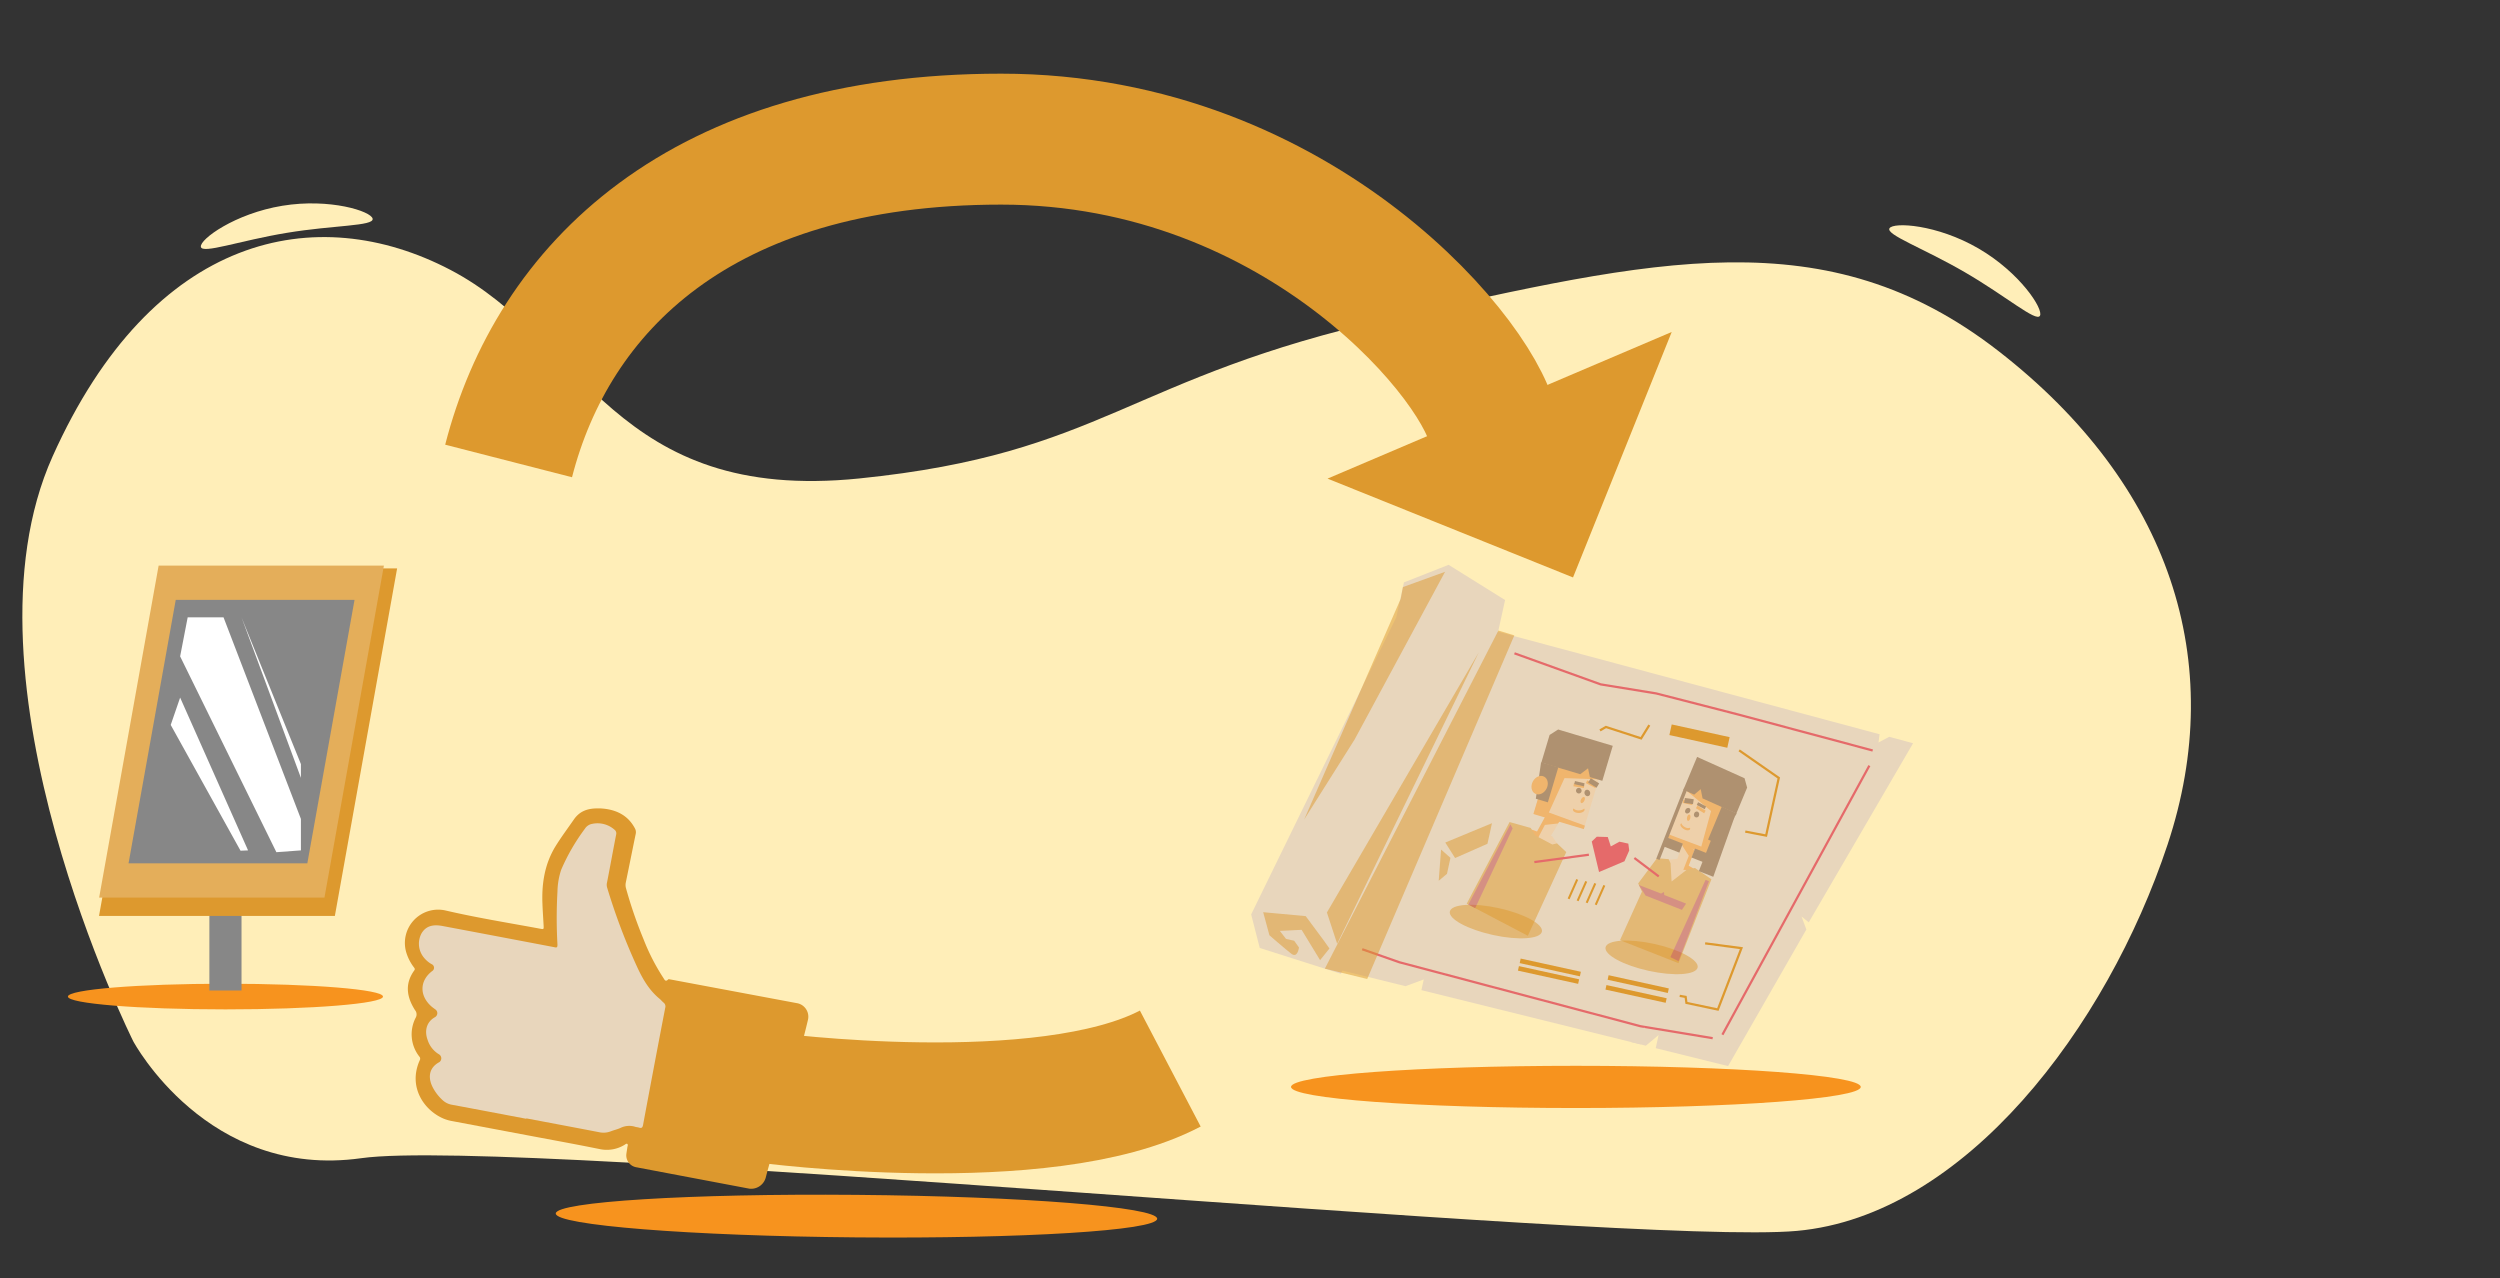 <svg xmlns="http://www.w3.org/2000/svg" viewBox="0 0 801.9 409.98"><rect x="0" y="0" width="801.9" height="409.98" fill="#333333" stroke="none"/><defs><style>.cls-1{fill:#ffeeb8;}.cls-18,.cls-2{fill:#e8d6bc;}.cls-17,.cls-3,.cls-8{fill:#dd992e;}.cls-3,.cls-5{opacity:0.5;}.cls-11,.cls-16,.cls-4{fill:none;stroke-miterlimit:10;}.cls-4{stroke:#e56a6a;}.cls-11,.cls-4{stroke-width:0.72px;}.cls-6{fill:#f4ca98;}.cls-7{fill:#f7931e;}.cls-9{fill:#754c24;}.cls-10{fill:#c24a4a;}.cls-11,.cls-16{stroke:#dd992e;}.cls-12{fill:#e56a6a;}.cls-13{fill:#878787;}.cls-14{fill:#e4ae5a;}.cls-15{fill:#fff;}.cls-16{stroke-width:42px;}.cls-17,.cls-18{fill-rule:evenodd;}</style></defs><title>plan</title><g id="Bcakground"><path class="cls-1" d="M654.33,101.29c-1.22,2.09-10.81-6.27-24.14-14s-25.34-12-24.12-14.06,15.21-1.29,28.54,6.46S655.55,99.19,654.33,101.29Z"/><path class="cls-1" d="M119.53,70.17c.39,2.39-12.33,2-27.55,4.52s-27.16,6.87-27.55,4.47S75.35,68.5,90.57,66,119.14,67.77,119.53,70.17Z"/></g><g id="asdsa"><path class="cls-1" d="M115.88,371.5C66.49,378.45,42.74,334,42.74,334s-58-116-25.87-187.6,84.62-82.31,127.59-59.84,52.62,74.9,131.18,66.91,85.64-32.34,170.49-51.36S585.86,69.77,641,112.58s73.74,99.73,54.26,158.36-65.1,119-118.88,123.88S165.27,364.55,115.88,371.5Z"/></g><g id="Ebene_8" data-name="Ebene 8"><polygon class="cls-2" points="465.05 198.5 602.89 235.52 602.55 238.17 605.96 236.34 613.64 238.4 580.18 295.84 577.85 293.97 579.41 298.14 554.3 341.96 531.09 336.21 532.01 332 527.92 335.42 455.94 317.6 456.69 314.16 450.82 316.33 418.87 308.42 465.05 198.5"/><path class="cls-3" d="M494.58,298.84c-.52,2.37-7.55,2.85-15.71,1.06s-14.34-5.17-13.82-7.54,7.56-2.85,15.71-1.06S495.1,296.46,494.58,298.84Z"/><path class="cls-3" d="M544.53,310.34c-.52,2.37-7.56,2.85-15.71,1.06s-14.34-5.17-13.82-7.55,7.56-2.85,15.71-1.06S545.05,308,544.53,310.34Z"/><polygon class="cls-2" points="480.62 202.25 482.77 192.47 464.65 181.17 450.33 186.81 447.87 198.02 401.32 293.31 404.08 304.07 430.09 312.35 480.62 202.25"/><polyline class="cls-4" points="485.78 209.56 513.43 219.52 531.26 222.43 557.79 229.25 600.68 240.73"/><line class="cls-4" x1="599.62" y1="245.58" x2="552.48" y2="331.89"/><polyline class="cls-4" points="436.94 304.48 448.85 308.65 526.18 329.17 549.36 333.01"/><polygon class="cls-3" points="480.62 202.25 485.73 203.81 438.54 314.02 424.96 310.71 480.62 202.25"/><path class="cls-3" d="M407.18,300l-2-7.4,5.57.51,8.07.75,5.93,8,1.68,2.38-3,3.73-5.92-9.72-7,.34,2,2.58,2.61.58,1.54,2.17s-.42,3.57-2.45,2S407.18,300,407.18,300Z"/><polygon class="cls-3" points="425.62 292.69 428.91 302.72 474.32 209.28 425.62 292.69"/><g class="cls-5"><rect class="cls-6" x="491.58" y="243.85" width="23.43" height="16.88" transform="translate(117.45 662.27) rotate(-73.36)"/><rect class="cls-6" x="492.74" y="261.95" width="9.05" height="4.45" transform="translate(14.7 554.33) rotate(-59)"/><polygon class="cls-6" points="499.59 275.59 485.08 267.98 486.8 264.71 491.76 266.3 497.92 268.27 501.69 273.9 499.59 275.59"/><polygon class="cls-7" points="499.73 264.14 495.54 264.6 493.24 268.98 490.92 266.63 491.21 266.07 493.02 266.73 495.61 261.98 500.54 263.05 499.73 264.14"/><polygon class="cls-8" points="490.99 265.58 492.45 268 497.93 270.88 499.43 270.52 502.39 273.32 490.07 300.17 470.46 289.88 484.21 263.68 490.99 265.58"/><polygon class="cls-7" points="508.03 265.94 500.2 263.6 491.86 261.1 498.57 238.65 507.42 241.3 512.8 249.97 501.83 249.59 496.81 260.62 508.36 264.83 508.03 265.94"/><polygon class="cls-9" points="513.96 250.46 509.97 249.26 509.38 246.44 506.88 248.34 494.4 244.61 497.05 235.74 499.79 233.99 501.31 234.45 512.33 237.74 517.31 239.23 513.96 250.46"/><polygon class="cls-9" points="496.49 257.36 492.63 256.2 494.32 244.48 499.84 246.13 496.49 257.36"/><path class="cls-7" d="M496.05,253c-.79,1.51-2.42,2.22-3.63,1.58s-1.55-2.38-.76-3.89,2.42-2.22,3.63-1.58S496.84,251.52,496.05,253Z"/><rect class="cls-7" x="505.93" y="250.28" width="1.01" height="3.4" transform="translate(174.26 709.84) rotate(-80.49)"/><rect class="cls-7" x="509.92" y="249.84" width="1.01" height="3.4" transform="translate(50.62 586.77) rotate(-62.33)"/><rect class="cls-9" x="506.12" y="249.81" width="1.01" height="3.17" transform="translate(145.79 686.9) rotate(-76.75)"/><polygon class="cls-9" points="512.11 252.67 509.41 251.02 510.26 249.63 512.96 251.28 512.11 252.67"/><path class="cls-7" d="M508.27,259.7a.61.61,0,0,0-.13-.35,2.37,2.37,0,0,1-1.66.58,2.23,2.23,0,0,1-1.74-.6.65.65,0,0,0-.19.44c0,.55.85,1,1.88,1S508.28,260.25,508.27,259.7Z"/><path class="cls-7" d="M508.17,256.89c-.28.53-.74.84-1,.69s-.3-.71,0-1.24.74-.83,1-.68S508.45,256.37,508.17,256.89Z"/><path class="cls-9" d="M507.19,254.09a.9.9,0,1,1-.35-1.27A.93.93,0,0,1,507.19,254.09Z"/><path class="cls-9" d="M510,254.82a.82.82,0,0,1-1.2.45,1.16,1.16,0,0,1-.5-1.39.83.83,0,0,1,1.21-.45A1.15,1.15,0,0,1,510,254.82Z"/><polygon class="cls-10" points="484.47 264.44 470.98 290.15 473.17 291.3 485.2 265.7 484.47 264.44"/></g><g class="cls-5"><polygon class="cls-6" points="534.79 268.67 548.84 274.98 557.63 253.9 543.59 247.59 534.79 268.67"/><polygon class="cls-6" points="537.68 276.57 541.53 277.81 544.31 269.42 540.46 268.18 537.68 276.57"/><polygon class="cls-6" points="531.54 278.76 535.84 284.75 545.4 284.21 546.72 280.85 542.7 278.33 538.35 275.45 531.51 276.15 531.54 278.76"/><polygon class="cls-7" points="539.58 271.2 541.7 274.51 539.93 279.01 542.96 279.15 543.18 278.57 541.66 277.7 543.52 272.75 539.89 269.92 539.58 271.2"/><polygon class="cls-8" points="543.66 278.41 541.09 278.94 536.18 282.75 535.85 276.88 535.23 275.58 531.51 275.27 525.45 283.37 526.67 285.99 519.63 301.58 538.38 308.95 548.96 282.04 543.66 278.41"/><polygon class="cls-7" points="534.79 268.67 541.59 271.73 548.84 274.98 557.63 253.9 549.95 250.44 541.04 253.68 548.84 260.15 545.71 271.56 535.23 267.63 534.79 268.67"/><polygon class="cls-9" points="539.96 253.33 543.43 254.89 545.52 253.12 546.11 256.09 556.94 260.96 560.41 252.63 559.58 249.63 558.25 249.03 548.68 244.73 544.36 242.79 539.96 253.33"/><polygon class="cls-9" points="547.88 269.3 551.23 270.81 557.07 260.91 552.28 258.76 547.88 269.3"/><polygon class="cls-7" points="543.98 259.24 546.63 260.88 547.11 260.03 544.46 258.39 543.98 259.24"/><rect class="cls-7" x="540.83" y="255.85" width="0.99" height="3.09" transform="translate(174.05 731.1) rotate(-77.64)"/><polygon class="cls-9" points="544.25 258.2 546.81 259.56 547.24 258.67 544.68 257.32 544.25 258.2"/><polygon class="cls-9" points="540.2 257.53 543.04 257.94 543.29 256.37 540.44 255.96 540.2 257.53"/><path class="cls-7" d="M539.06,264.32a.57.57,0,0,1,.25-.26,2.22,2.22,0,0,0,1.12,1.22,1.87,1.87,0,0,0,1.66.23.68.68,0,0,1,0,.47c-.23.47-1.09.49-1.92,0S538.83,264.79,539.06,264.32Z"/><path class="cls-7" d="M541.14,262.17c-.13.56,0,1.08.3,1.14s.63-.35.75-.91,0-1.09-.3-1.15S541.26,261.6,541.14,262.17Z"/><path class="cls-9" d="M543.4,261.06a.83.83,0,1,0,1.6.35.88.88,0,0,0-.6-1.09A.89.89,0,0,0,543.4,261.06Z"/><path class="cls-9" d="M540.6,259.87a.72.72,0,0,0,.4,1.06,1.05,1.05,0,0,0,1.12-.7.73.73,0,0,0-.4-1.06A1,1,0,0,0,540.6,259.87Z"/><polygon class="cls-9" points="549.55 281.24 544.92 279.42 552.42 260.37 556.35 262.13 549.55 281.24"/><rect class="cls-9" x="524.02" y="263.68" width="24.5" height="1.13" transform="translate(94.08 666.58) rotate(-68.53)"/><rect class="cls-9" x="535.2" y="268.39" width="3.09" height="5.4" transform="translate(87.98 671.34) rotate(-68.53)"/><rect class="cls-9" x="544.1" y="271.89" width="3.09" height="5.4" transform="translate(90.33 681.81) rotate(-68.52)"/><polygon class="cls-10" points="525.69 283.88 527.83 287.26 539.49 291.85 540.83 289.84 533.82 287.08 533.74 286.12 532.8 286.62 525.69 283.88"/><polygon class="cls-10" points="547.08 282.23 535.79 307.01 538.42 308.31 548.17 282.66 547.08 282.23"/></g><polyline class="cls-11" points="513.2 234.29 515.13 233.18 526.4 236.84 529.04 232.58"/><rect class="cls-8" x="543.39" y="226.6" width="3.49" height="19.02" transform="translate(197.64 717.95) rotate(-77.62)"/><rect class="cls-8" x="496.51" y="300.43" width="1.49" height="19.77" transform="translate(87.56 729.48) rotate(-77.62)"/><rect class="cls-8" x="495.98" y="302.86" width="1.49" height="19.77" transform="translate(84.74 730.86) rotate(-77.62)"/><rect class="cls-8" x="524.73" y="305.77" width="1.49" height="19.77" transform="translate(104.5 761.24) rotate(-77.62)"/><rect class="cls-8" x="524.04" y="308.94" width="1.49" height="19.77" transform="translate(100.86 763.04) rotate(-77.62)"/><polyline class="cls-11" points="559.81 266.74 566.5 268.02 570.56 249.53 557.84 240.68"/><polyline class="cls-11" points="546.94 302.59 558.58 304.13 551.02 323.82 540.94 321.69 540.68 319.76 538.78 319.43"/><polygon class="cls-12" points="512.91 279.71 510.57 269.93 512.18 268.38 515.71 268.48 516.68 271.5 519.46 269.98 522.3 270.6 522.59 272.8 521.06 276.26 512.91 279.71"/><line class="cls-4" x1="524.24" y1="275.21" x2="532.06" y2="281.12"/><line class="cls-4" x1="509.65" y1="274.16" x2="492.16" y2="276.52"/><rect class="cls-8" x="501.11" y="284.86" width="6.82" height="0.66" transform="translate(39.63 631.25) rotate(-66.14)"/><rect class="cls-8" x="504.01" y="285.5" width="6.82" height="0.66" transform="translate(40.52 633.94) rotate(-66.1)"/><rect class="cls-8" x="506.91" y="286.14" width="6.82" height="0.66" transform="translate(41.54 636.81) rotate(-66.08)"/><rect class="cls-8" x="509.82" y="286.78" width="6.82" height="0.66" transform="translate(42.93 640.17) rotate(-66.12)"/><path class="cls-7" d="M596.85,348.64c0,3.74-40.91,6.77-91.37,6.77s-91.37-3-91.37-6.77,40.91-6.77,91.37-6.77S596.85,344.9,596.85,348.64Z"/><polygon class="cls-3" points="478.56 264.05 477.88 267.18 477.11 270.65 466.74 275.22 463.59 270.25 478.56 264.05"/><polygon class="cls-3" points="462.24 272.51 461.48 282.51 464.13 280.29 465.25 275.16 462.24 272.51"/><polygon class="cls-3" points="450 188.31 463.52 183.41 434.51 237.19 418.32 262.87 449.29 192.08 450 188.31"/><polyline class="cls-2" points="523.25 334.27 527.47 329.45 526.25 335.01"/><path class="cls-7" d="M122.85,319.66c0,2.27-22.62,4.11-50.53,4.11s-50.54-1.84-50.54-4.11,22.63-4.12,50.54-4.12S122.85,317.38,122.85,319.66Z"/><rect class="cls-13" x="67.16" y="291.08" width="10.31" height="26.63"/><polygon class="cls-8" points="107.41 293.8 31.76 293.8 51.73 182.32 127.38 182.32 107.41 293.8"/><polygon class="cls-14" points="104.07 287.92 31.8 287.92 50.88 181.43 123.14 181.43 104.07 287.92"/><polygon class="cls-13" points="98.58 276.93 41.23 276.93 56.37 192.42 113.72 192.42 98.58 276.93"/><polygon class="cls-15" points="71.7 198.02 96.52 262.68 96.52 272.77 88.65 273.35 57.78 210.54 60.2 198.02 71.7 198.02"/><polygon class="cls-15" points="77.47 198.02 96.52 249.5 96.52 245.09 77.47 198.02"/><polygon class="cls-15" points="57.78 223.76 79.57 272.77 77.15 272.87 54.76 232.53 57.78 223.76"/><path class="cls-16" d="M163.14,147.86c14.15-55.13,61.17-103.23,158-103.23s156.07,73.71,158,94.23"/><polygon class="cls-8" points="536.22 106.48 504.56 185.22 425.82 153.52 536.22 106.48"/><path class="cls-17" d="M132.74,310.25a15,15,0,0,1-2.33-4.44A10.68,10.68,0,0,1,142.71,292c10.09,2.36,20.36,4,30.55,5.89,1.16.22,1.17.21,1.11-1-.13-2.45-.31-4.9-.39-7.35-.21-6.4.79-12.51,4.2-18.08,1.86-3,4-5.86,6-8.75,1.86-2.59,4.35-3.37,7.3-3.41a17.24,17.24,0,0,1,2.38.11c4.31.51,7.74,2.39,9.81,6.33a2.5,2.5,0,0,1,.24,1.76c-1.08,5.21-2.12,10.44-3.19,15.65a3.8,3.8,0,0,0,.06,1.71,142,142,0,0,0,5.63,16.38,67.68,67.68,0,0,0,6.36,12.42c.37.55.67,1.42,1.55.51.18-.19.47,0,.7,0,.65.11,1.29.24,1.94.36l38.53,7.22a4.41,4.41,0,0,1,3.68,5.34c-1.63,7-3.7,13.9-5.55,20.86-1.19,4.51-2.45,9-3.66,13.51-.57,2.14-1.09,4.28-1.66,6.41-.89,3.32-1.85,6.61-2.7,9.93a4.86,4.86,0,0,1-5.22,3.48l-36.18-6.85a3.88,3.88,0,0,1-3.26-4.48c.09-.68.22-1.35.3-2,.05-.33.27-.74,0-1s-.65.11-.93.28a10.88,10.88,0,0,1-8,1.34c-2-.4-3.9-.78-5.85-1.16-5.85-1.13-11.72-2.2-17.58-3.31L157,361.86l-11.82-2.23a13.53,13.53,0,0,1-2.8-.78c-6.29-2.61-11.6-10.13-7.75-18.74a1,1,0,0,0-.12-1.2,11.55,11.55,0,0,1-1.17-12.47,2.13,2.13,0,0,0-.21-2.42c-2.66-4.16-3.36-8.42-.28-12.7C133.21,310.85,133,310.59,132.74,310.25Z"/><path class="cls-18" d="M168.82,358.73c7.78,1.47,15.56,2.93,23.33,4.43a6.48,6.48,0,0,0,3.75-.27c1-.4,2.12-.63,3.11-1.09a6.4,6.4,0,0,1,4.8-.35c.36.11.76.11,1.12.23.83.27,1.17.06,1.34-.86q3.49-18.76,7.1-37.52a1.54,1.54,0,0,0-.52-1.7c-.46-.37-.82-.85-1.27-1.22-3.22-2.64-5.26-6.06-7-9.76a195.39,195.39,0,0,1-9.86-26,3.14,3.14,0,0,1,0-1.61c1-5.09,1.91-10.19,2.91-15.28a1.49,1.49,0,0,0-.53-1.6,8.23,8.23,0,0,0-7.15-1.87,3.43,3.43,0,0,0-2.31,1.53A64.55,64.55,0,0,0,180,279a23.73,23.73,0,0,0-1.19,7,150.11,150.11,0,0,0,0,17c0,.94-.22,1-1,.82q-17.94-3.42-35.88-6.8c-3.26-.61-5.34.11-6.69,2.31a7,7,0,0,0,.69,7.78,8.66,8.66,0,0,0,2.49,2.14,1.25,1.25,0,0,1,.19,2.24c-4,3.05-4.13,7.8-.32,11.25.41.37.87.68,1.29,1a1.47,1.47,0,0,1-.1,2.55c-2.82,1.61-3.31,4.55-2.34,7.2a8.3,8.3,0,0,0,3.75,4.74,1.5,1.5,0,0,1,.21,2.31,1.37,1.37,0,0,1-.24.18c-3.63,2-3.55,5.45-1.83,8.47A14.71,14.71,0,0,0,142.1,353a5.83,5.83,0,0,0,2.85,1.36c8,1.48,15.9,3,23.85,4.5Z"/><ellipse class="cls-7" cx="274.72" cy="390.07" rx="6.82" ry="96.46" transform="translate(-117.73 661.39) rotate(-89.5)"/><path class="cls-16" d="M375.38,342.75c-40.46,21.2-130,9.28-130,9.28"/></g></svg>